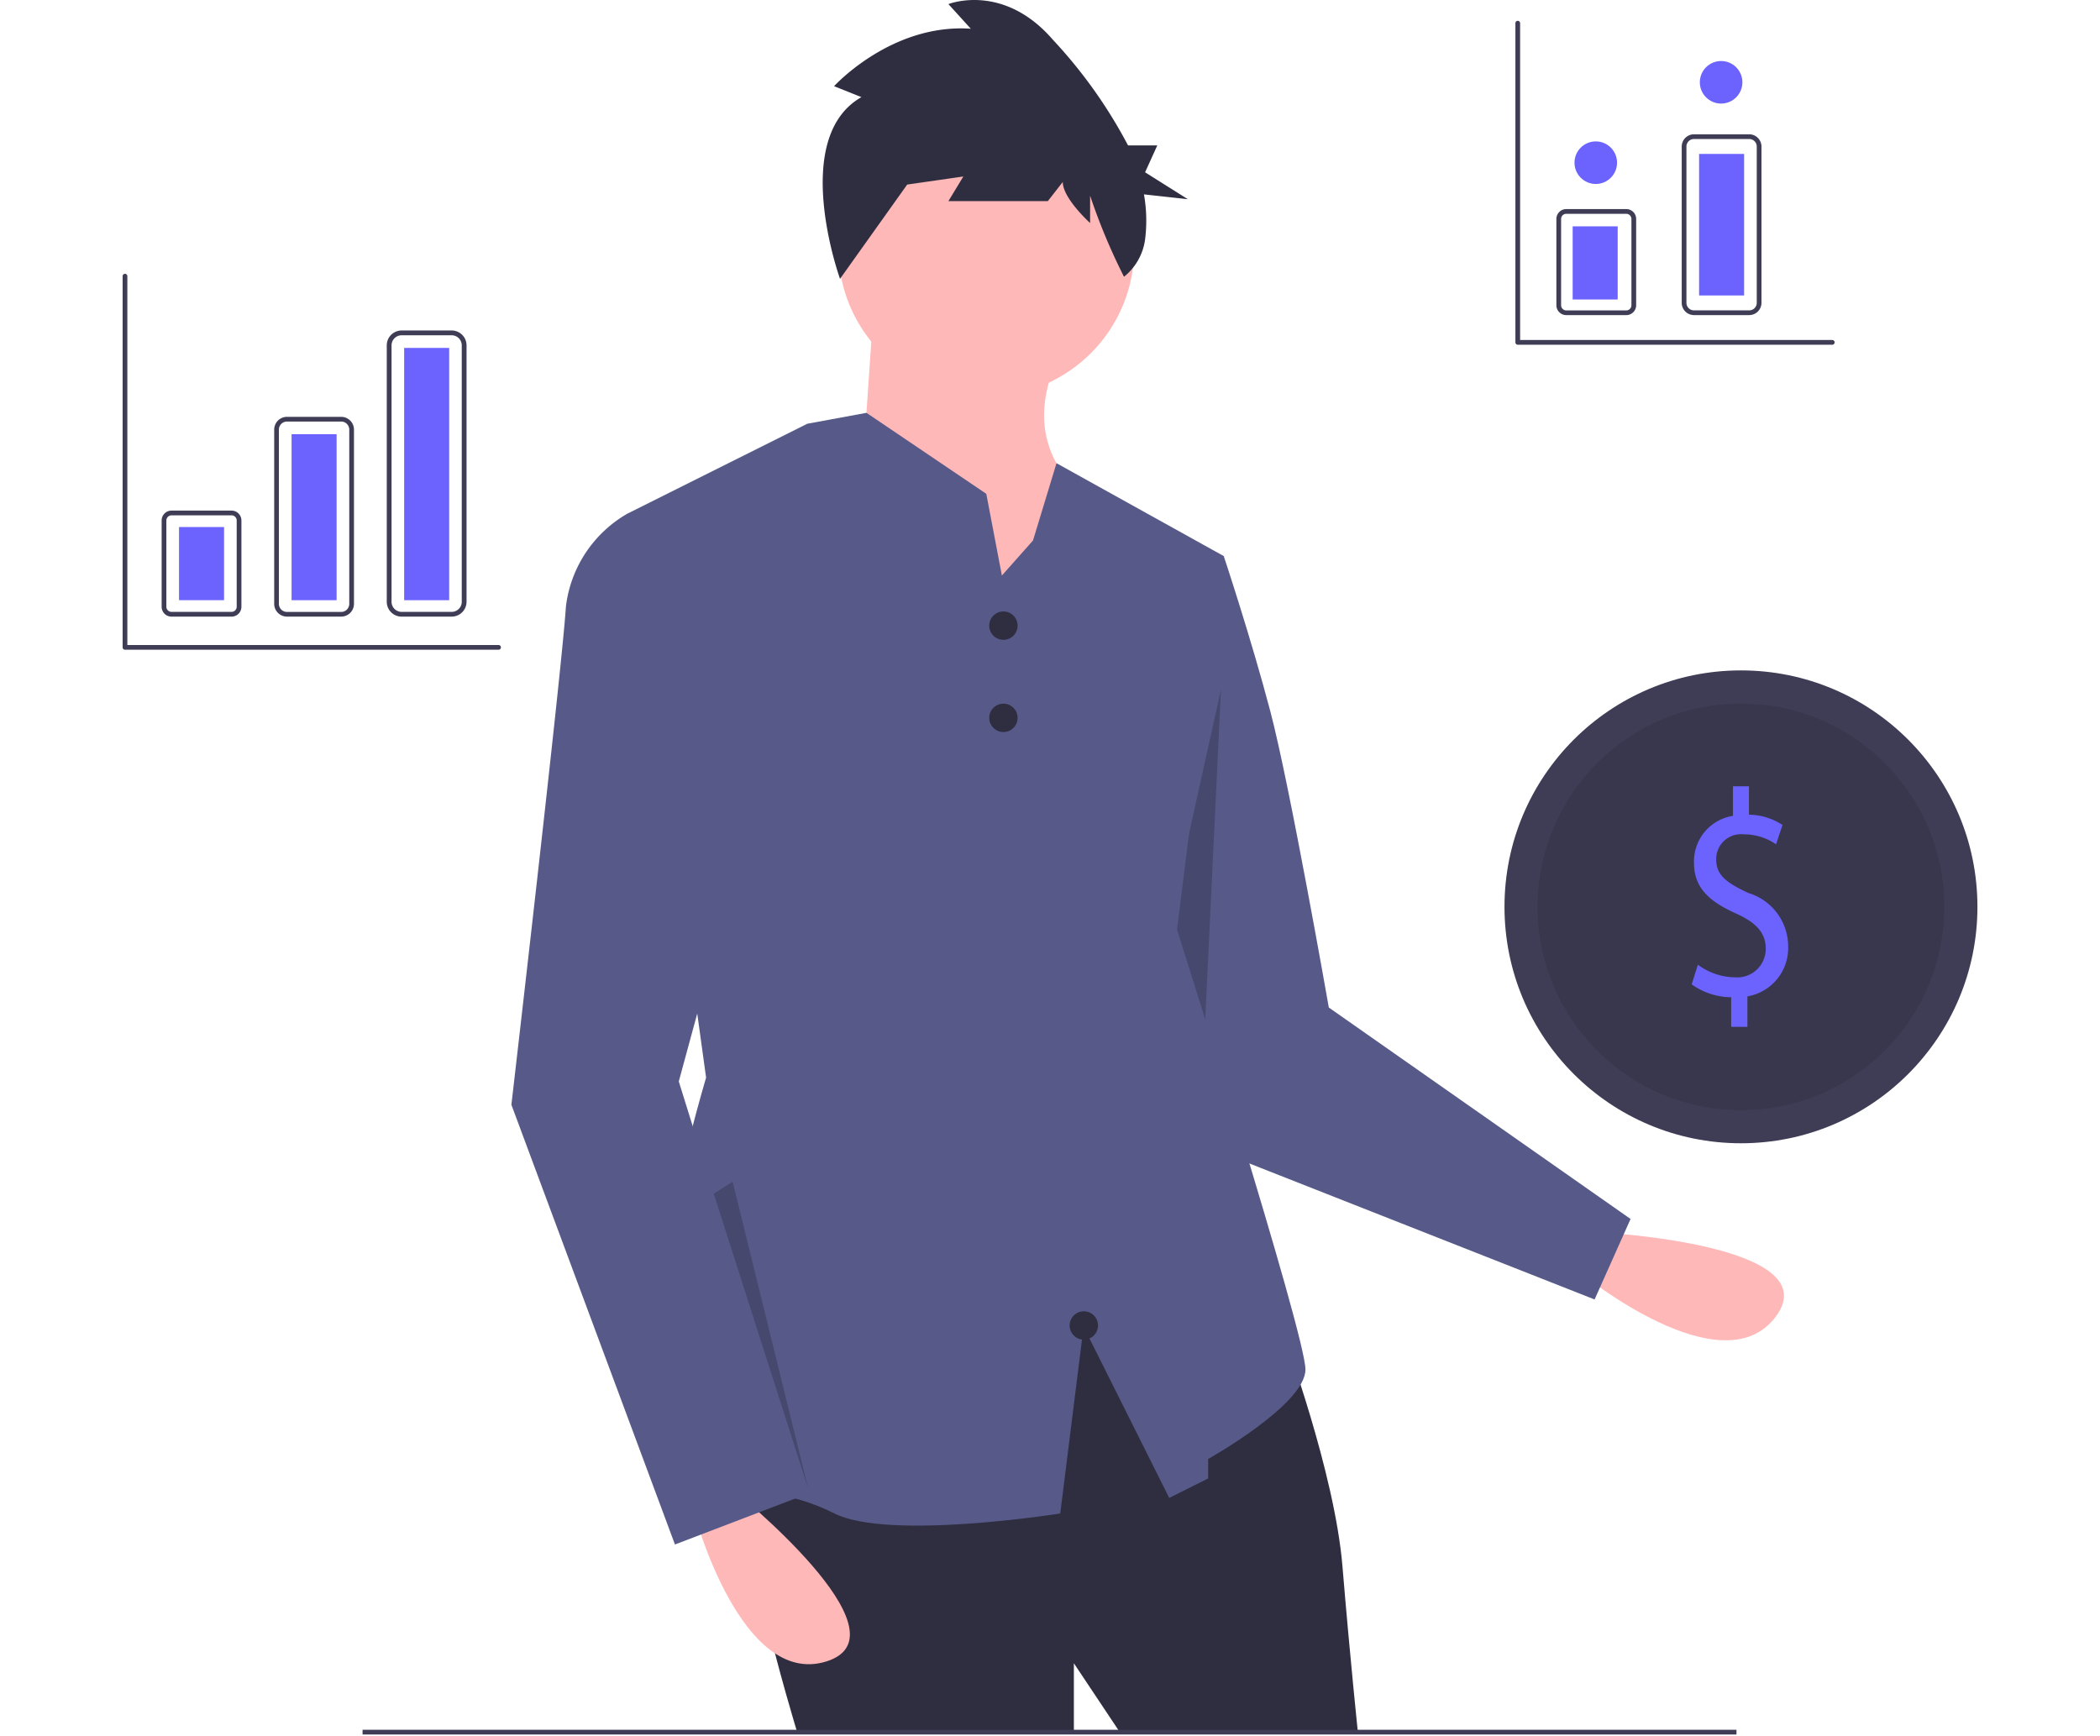 <svg xmlns="http://www.w3.org/2000/svg" xmlns:xlink="http://www.w3.org/1999/xlink" width="104" height="86" viewBox="0 0 104 86"><defs><style>.a{fill:#fff;}.b{clip-path:url(#a);}.c{fill:#ffb8b8;}.d{fill:#575a89;}.e{opacity:0.2;}.f{fill:#2f2e41;}.g{fill:#3f3d56;}.h{opacity:0.1;}.i{fill:#6c63ff;}</style><clipPath id="a"><rect class="a" width="104" height="86" transform="translate(760 128)"/></clipPath></defs><g class="b" transform="translate(-760 -128)"><g transform="translate(766.069 128)"><path class="c" d="M171.819,125.232s11.364.588,8.717,4.165-9.6-2.1-9.6-2.1Z" transform="translate(-98.655 -64.192)"/><path class="d" d="M132.63,64.945l2.313.578s1.349,4.048,2.313,7.711,2.891,14.65,2.891,14.65l14.944,10.474-1.782,3.987L133.4,94.5l-4.434-17.409Z" transform="translate(-80.408 -37.98)"/><path class="e" d="M92.909,60.42l-.862,18.054,1.8,5.368-5.27-3.865Z" transform="translate(-38.511 -26.269)"/><path class="f" d="M124.231,132.42s2.506,6.747,2.891,11.373.771,8.289.771,8.289H116.135l-2.313-3.47v3.47H100.136s-3.855-12.53-2.313-14.072,16.192-8.1,16.192-8.1Z" transform="translate(-66.709 -66.228)"/><rect class="g" width="68.041" height="0.234" transform="translate(11.887 85.679)"/><circle class="c" cx="7.325" cy="7.325" r="7.325" transform="translate(35.451 4.99)"/><path class="c" d="M108.4,44.482l-.578,8.482,7.325,9.831,3.663-9.253s-3.277-2.12-1.349-6.554Z" transform="translate(-71.215 -29.083)"/><path class="d" d="M120.9,100.8c0,1.736-4.819,4.434-4.819,4.434v.964l-1.928.964-4.241-8.481-1.156,9.252s-8.482,1.35-11.181,0-4.049-.771-7.9-2.12,1.542-19.47,1.542-19.47L87.36,58.39l8.423-4.211.444-.223,1.158-.213,1.775-.328,5.934,4.011.478,2.506.294,1.542,1.541-1.736,1.164-3.828,8.282,4.6-2.313,18.5S120.9,99.063,120.9,100.8Z" transform="translate(-62.318 -32.967)"/><path class="c" d="M95.085,147.819s8.867,7.132,4.626,8.482-6.554-7.325-6.554-7.325Z" transform="translate(-64.839 -74.012)"/><path class="d" d="M84.839,62.6l-1.928-.386a6.155,6.155,0,0,0-3.084,4.626c-.193,3.084-2.7,24.674-2.7,24.674l8.1,21.782,6.554-2.506L85.417,90.36l4.819-17.734Z" transform="translate(-57.87 -36.794)"/><ellipse class="f" cx="0.703" cy="0.703" rx="0.703" ry="0.703" transform="translate(42.921 30.286)"/><ellipse class="f" cx="0.703" cy="0.703" rx="0.703" ry="0.703" transform="translate(42.921 34.853)"/><ellipse class="f" cx="0.703" cy="0.703" rx="0.703" ry="0.703" transform="translate(46.903 64.95)"/><path class="f" d="M106.32,22.049l-1.354-.542s2.831-3.117,6.77-2.846l-1.108-1.22s2.708-1.084,5.17,1.762a24.029,24.029,0,0,1,3.725,5.236h1.45l-.605,1.333,2.118,1.333-2.174-.239a7.446,7.446,0,0,1,.059,2.21,2.86,2.86,0,0,1-1.047,1.871h0a30.057,30.057,0,0,1-1.679-4.018v1.355s-1.354-1.22-1.354-2.033l-.739.949h-4.924l.739-1.22-2.831.407,1.108-1.491L105.26,31.05S102.75,24.081,106.32,22.049Z" transform="translate(-69.728 -17.238)"/><circle class="g" cx="11.711" cy="11.711" r="11.711" transform="translate(68.439 33.206)"/><circle class="h" cx="10.071" cy="10.071" r="10.071" transform="translate(70.079 34.846)"/><path class="i" d="M182.5,98.056V96.59a3.4,3.4,0,0,1-1.955-.639l.307-.972a3.125,3.125,0,0,0,1.84.624,1.409,1.409,0,0,0,1.52-1.422c0-.8-.5-1.292-1.444-1.727-1.3-.581-2.108-1.248-2.108-2.511a2.282,2.282,0,0,1,1.929-2.337V86.14h.792v1.408a3.109,3.109,0,0,1,1.661.508l-.319.958a2.823,2.823,0,0,0-1.61-.493,1.227,1.227,0,0,0-1.354,1.248c0,.755.473,1.132,1.584,1.655a2.77,2.77,0,0,1,1.98,2.656,2.429,2.429,0,0,1-2.019,2.467v1.51Z" transform="translate(-102.835 -47.195)"/><path class="e" d="M51.8,104.15l4.684,14.631-3.748-15.224Z" transform="translate(-22.522 -45.025)"/><path class="g" d="M49.943,67.236H46.97a.489.489,0,0,1-.489-.489V62.473a.489.489,0,0,1,.489-.489h2.973a.489.489,0,0,1,.489.489v4.274A.489.489,0,0,1,49.943,67.236ZM46.97,62.219a.255.255,0,0,0-.255.255v4.274A.255.255,0,0,0,46.97,67h2.973a.255.255,0,0,0,.255-.255V62.473a.255.255,0,0,0-.255-.255Z" transform="translate(-44.545 -36.693)"/><path class="g" d="M59.661,63.662H56.976a.634.634,0,0,1-.633-.633V54.4a.634.634,0,0,1,.633-.633h2.685a.634.634,0,0,1,.633.633V63.03A.634.634,0,0,1,59.661,63.662ZM56.976,54a.4.4,0,0,0-.4.4V63.03a.4.4,0,0,0,.4.4h2.685a.4.4,0,0,0,.4-.4V54.4a.4.4,0,0,0-.4-.4Z" transform="translate(-48.833 -33.12)"/><path class="g" d="M69.42,60.375H66.943a.737.737,0,0,1-.737-.737v-12.7a.737.737,0,0,1,.737-.737H69.42a.737.737,0,0,1,.737.737v12.7a.737.737,0,0,1-.737.736ZM66.943,46.439a.5.5,0,0,0-.5.5v12.7a.5.5,0,0,0,.5.5H69.42a.5.5,0,0,0,.5-.5v-12.7a.5.5,0,0,0-.5-.5Z" transform="translate(-53.121 -29.832)"/><rect class="i" width="2.23" height="3.623" transform="translate(2.797 26.105)"/><rect class="i" width="2.23" height="8.222" transform="translate(8.371 21.507)"/><rect class="i" width="2.23" height="12.496" transform="translate(13.946 17.233)"/><path class="g" d="M180.786,35.106H165.211a.117.117,0,0,1-.117-.117V19.179a.117.117,0,0,1,.234,0V34.872h15.459a.117.117,0,1,1,0,.234Z" transform="translate(-96.115 -18.031)"/><path class="g" d="M61.676,59.852h-18.5a.117.117,0,0,1-.117-.117V41.349a.117.117,0,1,1,.234,0V59.618H61.676a.117.117,0,1,1,0,.234Z" transform="translate(-43.055 -27.67)"/><path class="g" d="M172.148,40.812h-2.973a.489.489,0,0,1-.489-.489V36.049a.489.489,0,0,1,.489-.489h2.973a.489.489,0,0,1,.489.489v4.274A.489.489,0,0,1,172.148,40.812Zm-2.973-5.017a.255.255,0,0,0-.255.255v4.274a.255.255,0,0,0,.255.255h2.973a.255.255,0,0,0,.254-.255V36.049a.255.255,0,0,0-.254-.255Z" transform="translate(-97.677 -25.204)"/><path class="g" d="M183.011,37.962h-2.736a.608.608,0,0,1-.607-.607V29.614a.608.608,0,0,1,.607-.607h2.736a.608.608,0,0,1,.607.607v7.741a.608.608,0,0,1-.607.607Zm-2.736-8.721a.373.373,0,0,0-.373.373v7.741a.373.373,0,0,0,.373.373h2.736a.373.373,0,0,0,.373-.373V29.614a.373.373,0,0,0-.373-.373Z" transform="translate(-102.452 -22.355)"/><rect class="i" width="2.23" height="3.623" transform="translate(71.815 11.211)"/><rect class="i" width="2.23" height="7.011" transform="translate(78.076 7.624)"/><circle class="i" cx="1.054" cy="1.054" r="1.054" transform="translate(71.906 7.004)"/><circle class="i" cx="1.054" cy="1.054" r="1.054" transform="translate(78.113 3.022)"/></g></g></svg>